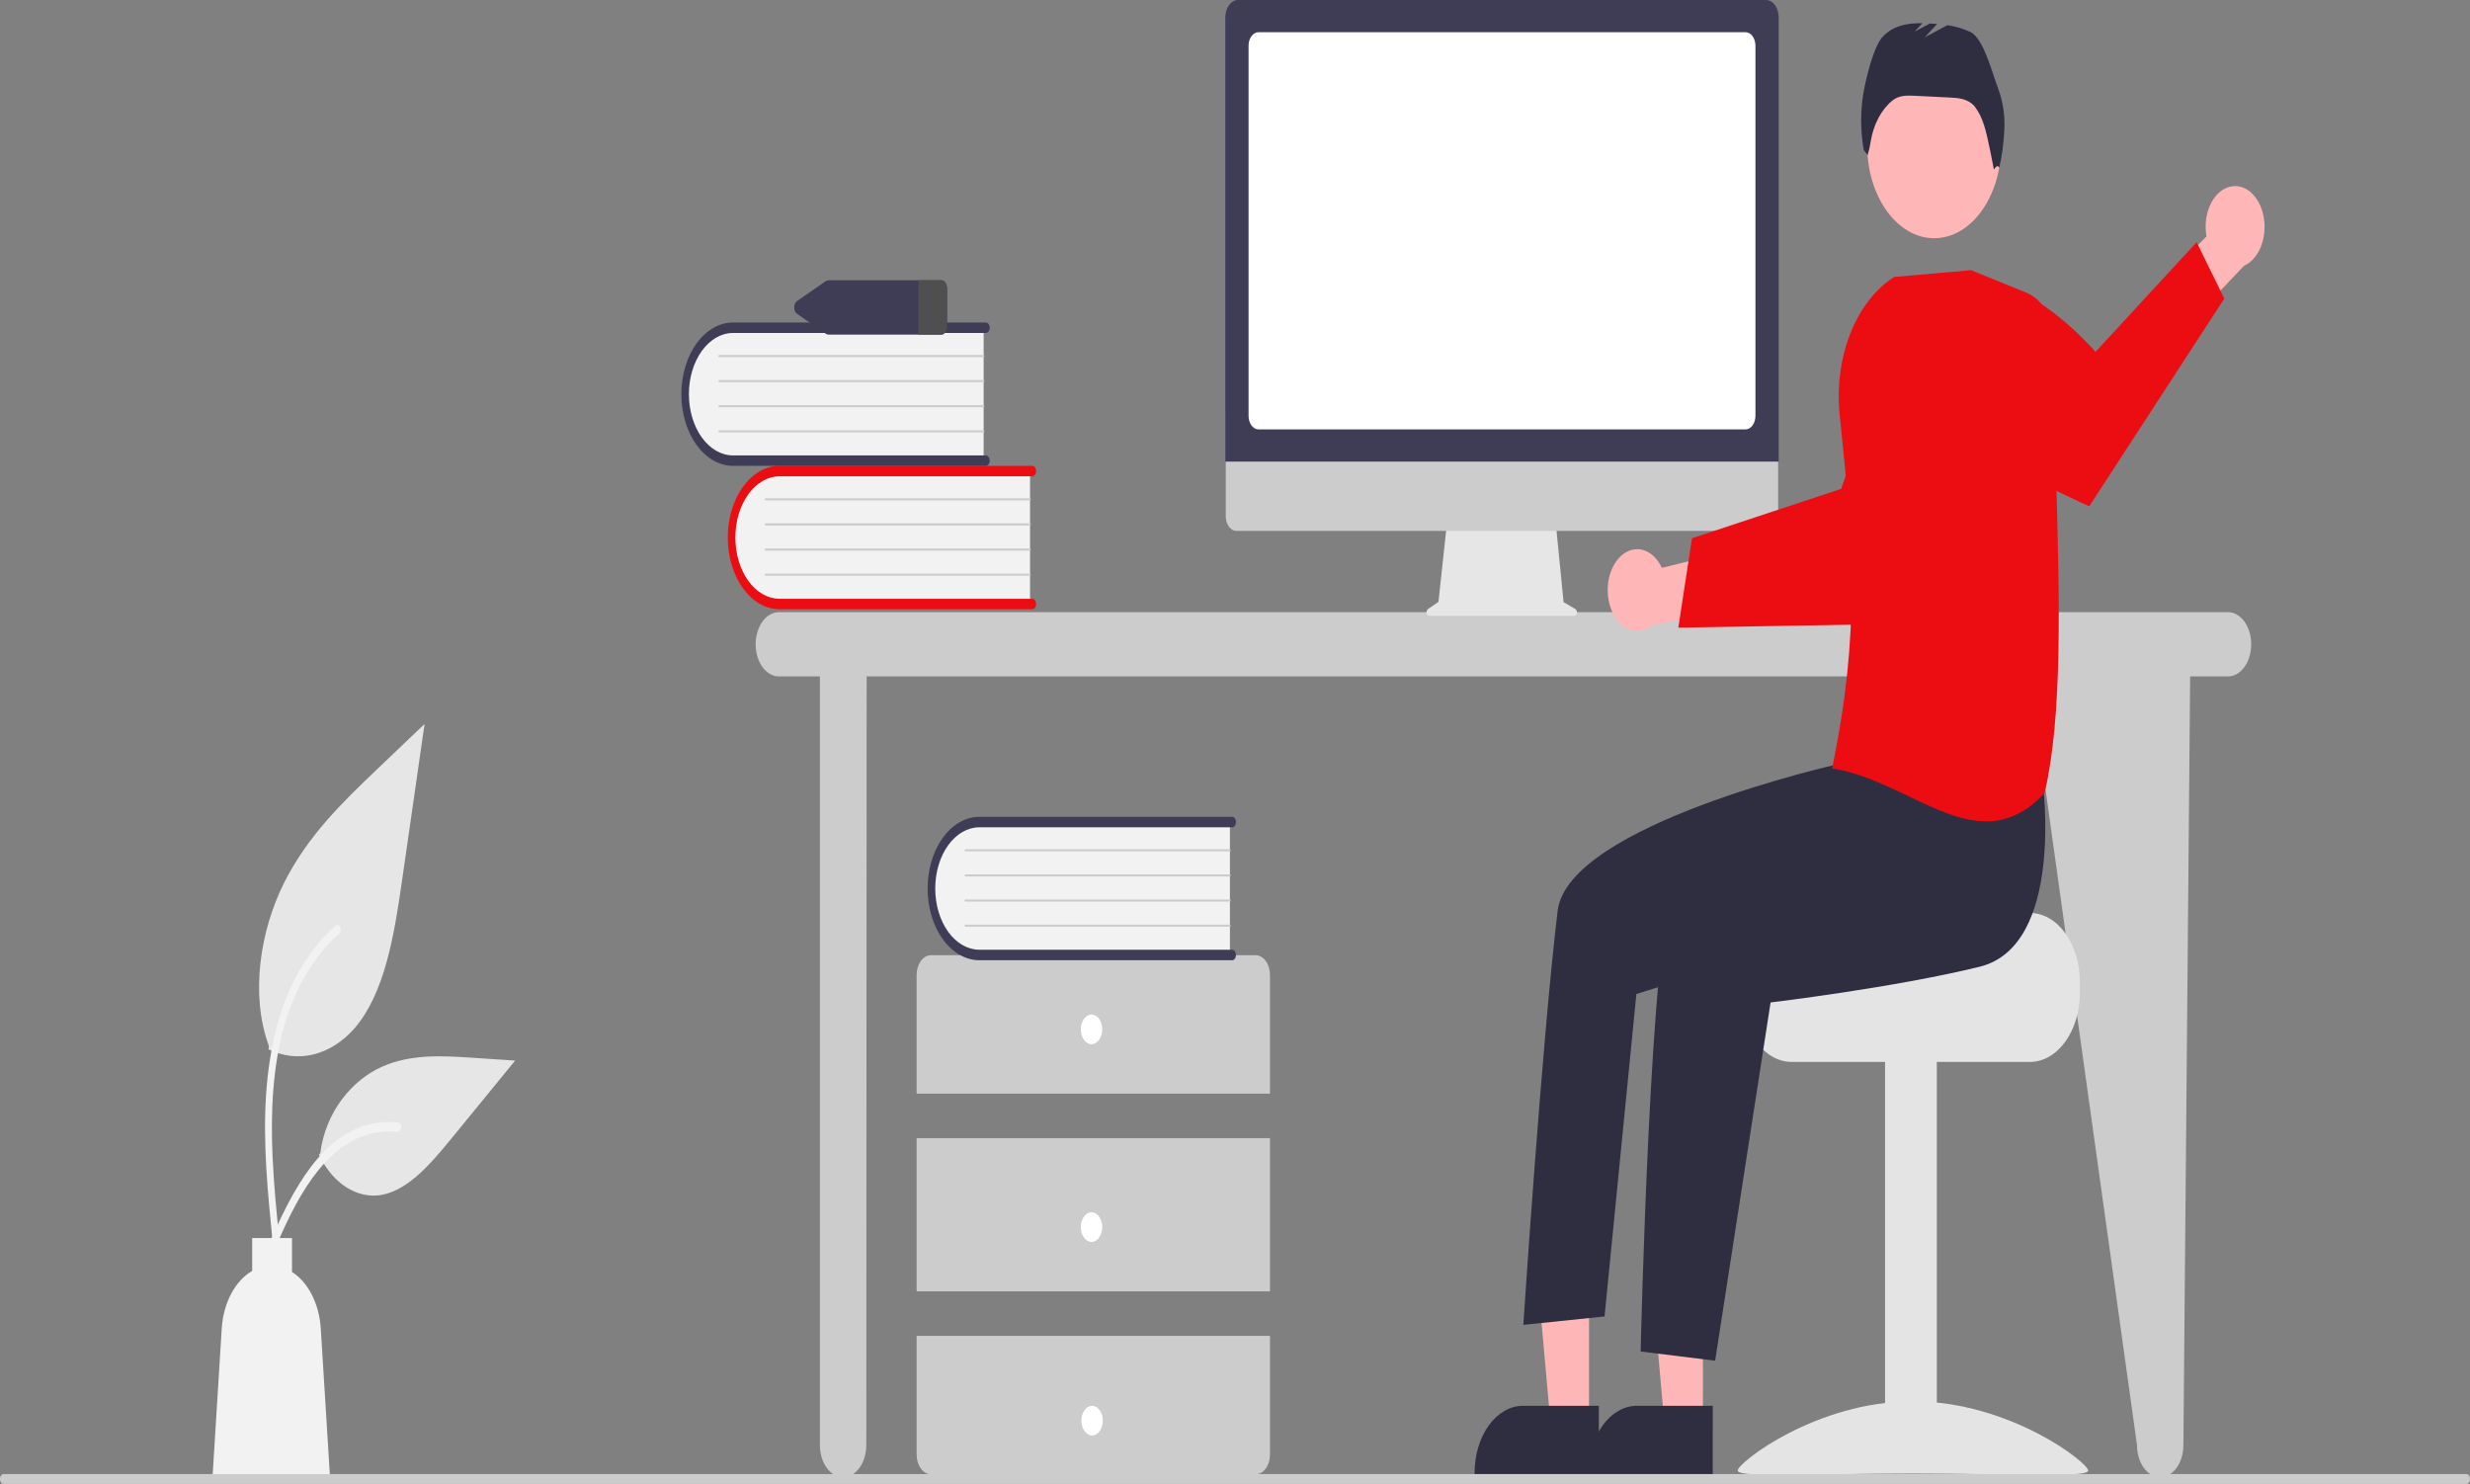 <svg width="521" height="313" viewBox="0 0 521 313" fill="none" xmlns="http://www.w3.org/2000/svg">
<rect x="0" y="0" width="521" height="313" fill="#808080" stroke="none"/>
<g clip-path="url(#clip0)">
<path d="M469.957 129.122H164.284C162.986 129.122 161.741 129.836 160.823 131.107C159.906 132.378 159.39 134.102 159.39 135.899C159.39 137.697 159.906 139.42 160.823 140.691C161.741 141.962 162.986 142.676 164.284 142.676H172.942V304.81C172.942 306.608 173.458 308.332 174.376 309.603C175.293 310.874 176.538 311.588 177.836 311.588C179.134 311.588 180.379 310.874 181.296 309.603C182.214 308.332 182.73 306.608 182.73 304.81L182.804 142.676H428.138L450.759 304.81C450.759 306.608 451.274 308.332 452.192 309.603C453.11 310.874 454.355 311.588 455.652 311.588C456.95 311.588 458.195 310.874 459.113 309.603C460.031 308.332 460.546 306.608 460.546 304.81L461.97 142.676H469.957C471.255 142.676 472.5 141.962 473.418 140.691C474.336 139.42 474.851 137.697 474.851 135.899C474.851 134.102 474.336 132.378 473.418 131.107C472.5 129.836 471.255 129.122 469.957 129.122Z" fill="#CCCCCC"/>
<path d="M217.268 98.923V127.623H165.347C163.987 127.689 162.63 127.382 161.355 126.722C160.079 126.061 158.91 125.059 157.915 123.773C156.919 122.487 156.116 120.942 155.552 119.226C154.987 117.51 154.672 115.657 154.625 113.772C154.578 111.888 154.799 110.009 155.276 108.243C155.753 106.477 156.476 104.858 157.405 103.479C158.334 102.1 159.449 100.988 160.688 100.206C161.928 99.425 163.266 98.989 164.626 98.923C164.867 98.911 165.107 98.911 165.347 98.923L217.268 98.923Z" fill="#F2F2F2"/>
<path d="M218.544 127.402C218.544 127.695 218.46 127.976 218.31 128.183C218.161 128.39 217.958 128.506 217.747 128.506H164.423C161.528 128.503 158.752 126.909 156.706 124.073C154.66 121.237 153.51 117.392 153.51 113.383C153.51 109.374 154.66 105.53 156.706 102.694C158.752 99.858 161.528 98.263 164.423 98.261H217.747C217.851 98.26 217.955 98.289 218.052 98.344C218.149 98.399 218.237 98.481 218.312 98.583C218.386 98.686 218.445 98.807 218.485 98.942C218.525 99.076 218.546 99.219 218.546 99.365C218.546 99.51 218.525 99.653 218.485 99.788C218.445 99.922 218.386 100.044 218.312 100.146C218.237 100.249 218.149 100.33 218.052 100.385C217.955 100.44 217.851 100.469 217.747 100.468H164.423C161.952 100.474 159.583 101.837 157.837 104.258C156.092 106.679 155.111 109.962 155.111 113.383C155.111 116.805 156.092 120.087 157.837 122.509C159.583 124.93 161.952 126.293 164.423 126.298H217.747C217.958 126.299 218.161 126.415 218.31 126.622C218.46 126.829 218.544 127.11 218.544 127.402Z" fill="#EC0D13"/>
<path d="M217.268 105.546H161.473C161.431 105.546 161.391 105.524 161.361 105.483C161.331 105.442 161.314 105.386 161.313 105.327C161.313 105.269 161.329 105.213 161.359 105.171C161.388 105.129 161.428 105.105 161.47 105.105H217.268C217.31 105.105 217.35 105.129 217.38 105.17C217.41 105.211 217.426 105.267 217.426 105.325C217.426 105.384 217.41 105.439 217.38 105.481C217.35 105.522 217.31 105.546 217.268 105.546Z" fill="#CCCCCC"/>
<path d="M217.268 110.845H161.473C161.431 110.845 161.391 110.822 161.361 110.781C161.331 110.74 161.314 110.684 161.313 110.626C161.313 110.567 161.329 110.511 161.359 110.469C161.388 110.428 161.428 110.404 161.47 110.403H217.268C217.31 110.404 217.35 110.427 217.38 110.469C217.41 110.51 217.426 110.566 217.426 110.624C217.426 110.682 217.41 110.738 217.38 110.779C217.35 110.821 217.31 110.844 217.268 110.845Z" fill="#CCCCCC"/>
<path d="M217.268 116.143H161.473C161.431 116.143 161.391 116.121 161.361 116.08C161.331 116.039 161.314 115.983 161.313 115.924C161.313 115.866 161.329 115.81 161.359 115.768C161.388 115.726 161.428 115.702 161.47 115.702H217.268C217.31 115.702 217.35 115.726 217.38 115.767C217.41 115.808 217.426 115.864 217.426 115.922C217.426 115.98 217.41 116.036 217.38 116.078C217.35 116.119 217.31 116.142 217.268 116.143Z" fill="#CCCCCC"/>
<path d="M217.268 121.441H161.473C161.431 121.442 161.391 121.419 161.361 121.378C161.331 121.337 161.314 121.281 161.313 121.223C161.313 121.164 161.329 121.108 161.359 121.066C161.388 121.025 161.428 121.001 161.47 121H217.268C217.31 121.001 217.35 121.024 217.38 121.065C217.41 121.107 217.426 121.163 217.426 121.221C217.426 121.279 217.41 121.335 217.38 121.376C217.35 121.417 217.31 121.441 217.268 121.441Z" fill="#CCCCCC"/>
<path d="M207.481 68.686V97.386H155.56C152.812 97.518 150.138 96.133 148.127 93.536C146.116 90.938 144.933 87.341 144.837 83.535C144.742 79.729 145.742 76.027 147.617 73.242C149.493 70.457 152.091 68.818 154.839 68.686C155.079 68.674 155.319 68.674 155.56 68.686H207.481Z" fill="#F2F2F2"/>
<path d="M208.756 97.165C208.756 97.458 208.672 97.739 208.523 97.945C208.373 98.153 208.17 98.269 207.959 98.269H154.635C151.739 98.269 148.961 96.676 146.914 93.84C144.866 91.004 143.715 87.157 143.715 83.146C143.715 79.135 144.866 75.289 146.914 72.453C148.961 69.617 151.739 68.023 154.635 68.023H207.959C208.064 68.023 208.167 68.052 208.264 68.108C208.361 68.163 208.449 68.244 208.523 68.347C208.597 68.449 208.655 68.571 208.695 68.705C208.735 68.839 208.756 68.982 208.756 69.127C208.756 69.272 208.735 69.416 208.695 69.55C208.655 69.684 208.597 69.805 208.523 69.908C208.449 70.01 208.361 70.092 208.264 70.147C208.167 70.203 208.064 70.231 207.959 70.231H154.635C152.162 70.231 149.79 71.592 148.041 74.014C146.292 76.436 145.309 79.721 145.309 83.146C145.309 86.572 146.292 89.856 148.041 92.278C149.79 94.701 152.162 96.061 154.635 96.061H207.959C208.17 96.061 208.373 96.178 208.523 96.385C208.672 96.592 208.756 96.872 208.756 97.165Z" fill="#3F3D56"/>
<path d="M207.481 75.309H151.686C151.644 75.309 151.603 75.286 151.573 75.245C151.543 75.204 151.526 75.149 151.526 75.09C151.525 75.032 151.541 74.975 151.571 74.934C151.6 74.892 151.641 74.868 151.683 74.867H207.481C207.523 74.868 207.563 74.891 207.592 74.933C207.622 74.974 207.639 75.03 207.639 75.088C207.639 75.146 207.622 75.202 207.592 75.243C207.563 75.285 207.523 75.308 207.481 75.309Z" fill="#CCCCCC"/>
<path d="M207.481 80.607H151.686C151.644 80.608 151.603 80.585 151.573 80.544C151.543 80.503 151.526 80.447 151.526 80.389C151.525 80.33 151.541 80.274 151.571 80.232C151.6 80.191 151.641 80.167 151.683 80.166H207.481C207.523 80.166 207.563 80.19 207.592 80.231C207.622 80.273 207.639 80.328 207.639 80.387C207.639 80.445 207.622 80.501 207.592 80.542C207.563 80.583 207.523 80.607 207.481 80.607Z" fill="#CCCCCC"/>
<path d="M207.481 85.906H151.686C151.644 85.906 151.603 85.883 151.573 85.842C151.543 85.801 151.526 85.746 151.526 85.687C151.525 85.629 151.541 85.573 151.571 85.531C151.6 85.489 151.641 85.465 151.683 85.464H207.481C207.523 85.465 207.563 85.488 207.592 85.53C207.622 85.571 207.639 85.627 207.639 85.685C207.639 85.743 207.622 85.799 207.592 85.84C207.563 85.882 207.523 85.905 207.481 85.906Z" fill="#CCCCCC"/>
<path d="M207.481 91.204H151.686C151.644 91.205 151.603 91.182 151.573 91.141C151.543 91.1 151.526 91.044 151.526 90.986C151.525 90.927 151.541 90.871 151.571 90.829C151.6 90.787 151.641 90.763 151.683 90.763H207.481C207.523 90.763 207.563 90.787 207.592 90.828C207.622 90.87 207.639 90.925 207.639 90.984C207.639 91.042 207.622 91.097 207.592 91.139C207.563 91.18 207.523 91.204 207.481 91.204Z" fill="#CCCCCC"/>
<path d="M267.881 230.679V205.655C267.881 204.549 267.563 203.488 266.999 202.706C266.434 201.924 265.668 201.484 264.869 201.484H196.356C195.557 201.484 194.791 201.924 194.227 202.706C193.662 203.488 193.345 204.549 193.345 205.655V230.679H267.881Z" fill="#CCCCCC"/>
<path d="M267.881 240.063H193.345V272.385H267.881V240.063Z" fill="#CCCCCC"/>
<path d="M193.345 281.769V306.793C193.345 307.899 193.662 308.96 194.227 309.742C194.791 310.525 195.557 310.964 196.356 310.964H264.869C265.668 310.964 266.434 310.525 266.999 309.742C267.563 308.96 267.881 307.899 267.881 306.793V281.769H193.345Z" fill="#CCCCCC"/>
<path d="M230.236 220.252C231.484 220.252 232.495 218.852 232.495 217.124C232.495 215.397 231.484 213.996 230.236 213.996C228.989 213.996 227.978 215.397 227.978 217.124C227.978 218.852 228.989 220.252 230.236 220.252Z" fill="white"/>
<path d="M230.236 261.959C231.484 261.959 232.495 260.558 232.495 258.831C232.495 257.103 231.484 255.703 230.236 255.703C228.989 255.703 227.978 257.103 227.978 258.831C227.978 260.558 228.989 261.959 230.236 261.959Z" fill="white"/>
<path d="M230.357 302.782C231.605 302.782 232.616 301.382 232.616 299.654C232.616 297.927 231.605 296.526 230.357 296.526C229.11 296.526 228.099 297.927 228.099 299.654C228.099 301.382 229.11 302.782 230.357 302.782Z" fill="white"/>
<path d="M259.43 172.952V201.652H207.509C204.762 201.782 202.09 200.396 200.081 197.799C198.072 195.201 196.889 191.606 196.794 187.801C196.698 183.997 197.697 180.296 199.571 177.512C201.445 174.727 204.041 173.087 206.788 172.952C207.028 172.941 207.269 172.941 207.509 172.952H259.43Z" fill="#F2F2F2"/>
<path d="M260.706 201.431C260.705 201.724 260.621 202.005 260.472 202.212C260.323 202.419 260.12 202.535 259.908 202.535H206.584C203.689 202.536 200.912 200.945 198.863 198.11C196.815 195.276 195.664 191.431 195.662 187.422C195.66 183.412 196.808 179.565 198.854 176.727C200.9 173.89 203.676 172.294 206.571 172.29H259.908C260.013 172.289 260.117 172.318 260.214 172.373C260.311 172.428 260.399 172.51 260.473 172.612C260.548 172.715 260.607 172.836 260.647 172.971C260.687 173.105 260.708 173.248 260.708 173.394C260.708 173.539 260.687 173.683 260.647 173.817C260.607 173.951 260.548 174.073 260.473 174.175C260.399 174.278 260.311 174.359 260.214 174.414C260.117 174.47 260.013 174.498 259.908 174.497H206.584C204.113 174.502 201.744 175.865 199.998 178.286C198.252 180.708 197.271 183.99 197.271 187.412C197.271 190.835 198.252 194.117 199.998 196.539C201.744 198.96 204.113 200.323 206.584 200.327H259.908C260.12 200.328 260.323 200.444 260.472 200.651C260.621 200.858 260.705 201.139 260.706 201.431Z" fill="#3F3D56"/>
<path d="M259.43 179.575H203.635C203.593 179.575 203.553 179.553 203.522 179.512C203.492 179.471 203.475 179.415 203.475 179.356C203.475 179.298 203.491 179.242 203.52 179.2C203.55 179.158 203.59 179.134 203.632 179.134H259.43C259.472 179.134 259.512 179.158 259.542 179.199C259.571 179.24 259.588 179.296 259.588 179.354C259.588 179.413 259.571 179.468 259.542 179.51C259.512 179.551 259.472 179.575 259.43 179.575H259.43Z" fill="#CCCCCC"/>
<path d="M259.43 184.874H203.635C203.593 184.874 203.553 184.851 203.522 184.81C203.492 184.769 203.475 184.713 203.475 184.655C203.475 184.597 203.491 184.54 203.52 184.499C203.55 184.457 203.59 184.433 203.632 184.432H259.43C259.472 184.433 259.512 184.456 259.542 184.498C259.571 184.539 259.588 184.595 259.588 184.653C259.588 184.711 259.571 184.767 259.542 184.808C259.512 184.85 259.472 184.873 259.43 184.874H259.43Z" fill="#CCCCCC"/>
<path d="M259.43 190.172H203.635C203.593 190.172 203.553 190.15 203.522 190.109C203.492 190.068 203.475 190.012 203.475 189.953C203.475 189.895 203.491 189.839 203.52 189.797C203.55 189.755 203.59 189.731 203.632 189.731H259.43C259.472 189.731 259.512 189.755 259.542 189.796C259.571 189.837 259.588 189.893 259.588 189.951C259.588 190.01 259.571 190.065 259.542 190.107C259.512 190.148 259.472 190.172 259.43 190.172H259.43Z" fill="#CCCCCC"/>
<path d="M259.43 195.471H203.635C203.593 195.471 203.553 195.448 203.522 195.407C203.492 195.366 203.475 195.31 203.475 195.252C203.475 195.193 203.491 195.137 203.52 195.095C203.55 195.054 203.59 195.03 203.632 195.029H259.43C259.472 195.03 259.512 195.053 259.542 195.094C259.571 195.136 259.588 195.192 259.588 195.25C259.588 195.308 259.571 195.364 259.542 195.405C259.512 195.446 259.472 195.47 259.43 195.471H259.43Z" fill="#CCCCCC"/>
<path d="M198.452 59.112H174.796C174.571 59.111 174.35 59.183 174.149 59.32L168.178 63.459C167.982 63.575 167.814 63.768 167.696 64.015C167.578 64.261 167.516 64.55 167.516 64.846C167.516 65.142 167.578 65.431 167.696 65.677C167.814 65.924 167.982 66.117 168.178 66.233L174.149 70.372C174.35 70.51 174.571 70.581 174.796 70.581H198.452C198.778 70.607 199.098 70.454 199.343 70.156C199.588 69.857 199.739 69.437 199.762 68.986V60.707C199.739 60.256 199.588 59.835 199.343 59.537C199.098 59.238 198.778 59.085 198.452 59.112Z" fill="#3F3D56"/>
<path d="M199.762 60.707V68.986C199.739 69.437 199.588 69.857 199.343 70.156C199.098 70.454 198.778 70.607 198.452 70.581H193.739V59.112H198.452C198.778 59.085 199.098 59.238 199.343 59.537C199.588 59.835 199.739 60.256 199.762 60.707Z" fill="#4F4F4F"/>
<path d="M56.628 221.329C59.674 222.812 62.945 223.184 66.124 222.408C69.304 221.632 72.286 219.736 74.783 216.901C81.142 209.509 83.135 197.332 84.757 186.057C86.357 174.94 87.956 163.824 89.555 152.707L79.51 162.286C72.286 169.175 64.9 176.284 59.898 186.262C54.896 196.239 52.713 209.86 56.731 220.657" fill="#E6E6E6"/>
<path d="M57.487 261.707C56.47 251.45 55.425 241.063 56.138 230.696C56.771 221.49 58.799 212.498 62.928 205.126C65.12 201.22 67.787 197.873 70.809 195.236C71.597 194.547 72.322 196.277 71.537 196.963C66.308 201.539 62.264 208.298 59.987 216.263C57.472 225.121 57.069 234.776 57.502 244.186C57.764 249.876 58.319 255.529 58.879 261.175C58.923 261.43 58.896 261.699 58.802 261.928C58.709 262.156 58.556 262.326 58.375 262.405C58.19 262.474 57.993 262.439 57.827 262.308C57.661 262.178 57.539 261.961 57.487 261.707L57.487 261.707Z" fill="#F2F2F2"/>
<path d="M67.28 243.558C68.586 246.308 70.382 248.545 72.494 250.055C74.606 251.564 76.963 252.295 79.338 252.177C85.442 251.776 90.531 245.876 95.112 240.274L108.662 223.706L99.695 223.112C93.246 222.684 86.63 222.286 80.487 225.04C74.345 227.794 68.68 234.423 67.557 243.228" fill="#E6E6E6"/>
<path d="M54.614 267.602C59.507 255.611 65.183 242.284 75.326 238.024C78.146 236.844 81.103 236.421 84.037 236.778C84.962 236.889 84.731 238.863 83.808 238.753C78.889 238.187 73.979 239.986 69.905 243.847C65.985 247.542 62.933 252.679 60.35 258.127C58.767 261.464 57.35 264.943 55.932 268.417C55.479 269.527 54.155 268.726 54.614 267.602L54.614 267.602Z" fill="#F2F2F2"/>
<path d="M46.773 280.224C46.937 277.578 47.623 275.046 48.756 272.903C49.888 270.759 51.423 269.087 53.194 268.069V261.136H61.59V268.287C63.274 269.356 64.723 271.024 65.79 273.121C66.857 275.218 67.503 277.669 67.662 280.224L69.636 312.007H44.798L46.773 280.224Z" fill="#F2F2F2"/>
<path d="M332.305 128.47L329.808 127.014L328.094 109.674H305.277L303.42 126.943L301.186 128.49C301.079 128.564 300.993 128.686 300.942 128.836C300.892 128.986 300.879 129.155 300.907 129.316C300.934 129.477 301 129.621 301.094 129.724C301.187 129.826 301.304 129.882 301.423 129.882H332.1C332.222 129.882 332.341 129.824 332.436 129.716C332.53 129.609 332.595 129.459 332.62 129.293C332.644 129.127 332.626 128.954 332.569 128.804C332.511 128.654 332.418 128.536 332.305 128.47Z" fill="#E6E6E6"/>
<path d="M372.853 111.981H260.77C260.182 111.979 259.618 111.654 259.203 111.078C258.787 110.501 258.554 109.72 258.554 108.906V87.017H375.068V108.906C375.068 109.72 374.835 110.501 374.419 111.078C374.004 111.654 373.441 111.979 372.853 111.981Z" fill="#CCCCCC"/>
<path d="M375.185 97.362H258.452V3.707C258.453 2.724 258.735 1.782 259.237 1.087C259.739 0.392 260.419 0.001 261.129 -7.62939e-06H372.508C373.218 0.001 373.899 0.392 374.4 1.087C374.902 1.782 375.185 2.724 375.185 3.707L375.185 97.362Z" fill="#3F3D56"/>
<path d="M368.213 90.565H265.424C264.877 90.564 264.352 90.263 263.965 89.727C263.578 89.191 263.361 88.465 263.36 87.707V9.655C263.361 8.898 263.578 8.171 263.965 7.635C264.352 7.1 264.877 6.798 265.424 6.797H368.213C368.76 6.798 369.285 7.1 369.672 7.635C370.059 8.171 370.276 8.898 370.277 9.655V87.707C370.276 88.465 370.059 89.191 369.672 89.727C369.285 90.263 368.76 90.564 368.213 90.565Z" fill="white"/>
<path d="M341.14 118.105C341.804 117.256 342.594 116.619 343.454 116.239C344.315 115.859 345.225 115.744 346.121 115.904C347.018 116.063 347.877 116.493 348.641 117.163C349.404 117.832 350.052 118.726 350.538 119.779L364.442 116.356L368.005 127.55L348.321 132.002C346.989 133.018 345.433 133.321 343.95 132.854C342.467 132.388 341.159 131.184 340.274 129.471C339.388 127.758 338.988 125.655 339.147 123.56C339.307 121.465 340.016 119.524 341.14 118.105Z" fill="#FFB6B6"/>
<path d="M354.013 132.398L368.507 132.148L370.342 132.113L399.832 131.599C399.832 131.599 407.84 121.018 414.813 110.125L413.836 100.335C412.883 90.727 409.441 81.925 404.152 75.569C394.164 84.811 388.373 103.104 388.373 103.104L370.088 109.161L368.259 109.767L356.897 113.527L354.013 132.398Z" fill="#EC0D13"/>
<path d="M428.212 192.573H401.156C401.156 194.178 371.58 195.481 371.58 195.481C370.928 196.162 370.333 196.942 369.808 197.808C368.229 200.416 367.366 203.712 367.371 207.115V209.442C367.372 213.298 368.479 216.997 370.448 219.724C372.417 222.45 375.088 223.983 377.872 223.984H428.212C430.997 223.981 433.666 222.448 435.635 219.721C437.604 216.995 438.711 213.298 438.713 209.442V207.115C438.71 203.26 437.602 199.564 435.633 196.838C433.665 194.112 430.996 192.578 428.212 192.573Z" fill="#E4E4E4"/>
<path d="M408.537 223.407H397.616V310.704H408.537V223.407Z" fill="#E4E4E4"/>
<path d="M366.534 310.173C366.534 311.807 383.083 310.805 403.497 310.805C423.911 310.805 440.46 311.807 440.46 310.173C440.46 308.539 423.911 295.58 403.497 295.58C383.083 295.58 366.534 308.539 366.534 310.173Z" fill="#E4E4E4"/>
<path d="M359.198 300.198L351.07 300.198L347.203 256.782L359.199 256.782L359.198 300.198Z" fill="#FFB6B6"/>
<path d="M361.27 311.109L335.063 311.108V310.649C335.063 306.902 336.138 303.309 338.051 300.66C339.964 298.011 342.558 296.523 345.264 296.522H345.264L361.271 296.523L361.27 311.109Z" fill="#2F2E41"/>
<path d="M335.175 300.198L327.047 300.198L323.181 256.782L335.176 256.782L335.175 300.198Z" fill="#FFB6B6"/>
<path d="M337.248 311.109L311.041 311.108V310.649C311.041 306.902 312.116 303.309 314.028 300.66C315.941 298.011 318.536 296.523 321.241 296.522H321.242L337.248 296.523L337.248 311.109Z" fill="#2F2E41"/>
<path d="M407.982 50.247C415.787 50.247 422.114 41.484 422.114 30.676C422.114 19.867 415.787 11.104 407.982 11.104C400.177 11.104 393.85 19.867 393.85 30.676C393.85 41.484 400.177 50.247 407.982 50.247Z" fill="#FFB6B6"/>
<path d="M430.855 164.769C430.855 164.769 435.596 199.493 417.555 203.915C399.513 208.337 373.47 211.445 373.47 211.445L361.775 287.011L346.063 285.068C346.063 285.068 348.152 194.103 353.291 186.986C358.43 179.87 390.91 158.56 390.91 158.56L430.855 164.769Z" fill="#2F2E41"/>
<path d="M395.618 150.216L387.728 161.179C387.728 161.179 330.754 173.888 328.556 192.112C325.238 219.625 321.318 279.455 321.318 279.455L338.448 277.676L345.165 209.665L372.573 201.032L403.755 177.497L395.618 150.216Z" fill="#2F2E41"/>
<path d="M421.581 18.993C420.186 15.348 418.414 8.083 415.598 6.736C414.034 6.018 412.418 5.541 410.779 5.314L405.993 7.864L408.598 5.058C408.091 5.016 407.584 4.982 407.077 4.955L403.848 6.675L405.5 4.896C402.489 4.853 399.382 5.287 397.049 7.825C395.061 9.988 393.09 18.185 392.772 21.659C392.431 24.983 392.55 28.366 393.123 31.628L393.941 32.705C394.227 31.796 394.442 30.848 394.582 29.876C394.876 28.061 395.439 26.349 396.236 24.852C397.033 23.354 398.047 22.103 399.212 21.178L399.257 21.143C400.628 20.074 402.293 20.123 403.865 20.202L411.336 20.574C413.133 20.664 415.068 20.821 416.469 22.382C417.36 23.534 418.06 24.939 418.522 26.5C419.218 28.446 420.579 35.786 420.579 35.786C420.579 35.786 421.348 34.401 421.717 35.432C422.309 32.742 422.669 29.963 422.789 27.156C422.907 24.336 422.49 21.522 421.581 18.993Z" fill="#2F2E41"/>
<path d="M471.009 39.27C470.107 39.352 469.23 39.708 468.438 40.31C467.646 40.913 466.96 41.748 466.426 42.758C465.893 43.768 465.526 44.928 465.352 46.156C465.177 47.383 465.199 48.649 465.416 49.863L454.051 61.472L457.461 72.757L473.343 56.05C474.793 55.411 476.022 54.057 476.799 52.246C477.576 50.435 477.846 48.293 477.558 46.224C477.27 44.156 476.444 42.306 475.237 41.024C474.03 39.742 472.526 39.118 471.009 39.27Z" fill="#FFB6B6"/>
<path d="M469.18 62.971L440.691 106.789C440.691 106.789 427.067 100.749 416.53 94.2L411.796 74.066C410.697 69.395 410.228 64.484 410.413 59.578C425.019 54.196 442.009 74.224 442.009 74.224L463.334 51.091L469.18 62.971Z" fill="#EC0D13"/>
<path d="M402.704 168.006C397.621 165.574 392.365 163.06 386.696 162.116L386.453 162.076L386.52 161.749C392.388 133.214 390.924 114.96 388.048 87.541C387.436 81.627 388.222 75.597 390.288 70.352C392.354 65.107 395.59 60.928 399.511 58.438L399.546 58.417L415.737 56.992L415.774 56.989L427.55 61.785C429.244 62.48 430.726 63.925 431.77 65.899C432.815 67.872 433.363 70.265 433.331 72.712C433.203 81.729 433.474 91.797 433.76 102.455C434.403 126.367 435.067 151.093 431.297 167.136L431.277 167.22L431.227 167.275C427.761 171.184 423.418 173.297 418.948 173.248C413.663 173.248 408.269 170.668 402.704 168.006Z" fill="#EC0D13"/>
<path d="M520.247 313H0.753C0.553 313 0.362 312.89 0.221 312.695C0.079 312.499 0 312.234 0 311.957C0 311.681 0.079 311.416 0.221 311.22C0.362 311.025 0.553 310.915 0.753 310.915H520.247C520.447 310.915 520.638 311.025 520.779 311.22C520.921 311.416 521 311.681 521 311.957C521 312.234 520.921 312.499 520.779 312.695C520.638 312.89 520.447 313 520.247 313Z" fill="#CCCCCC"/>
</g>
<defs>
<clipPath id="clip0">
<rect width="521" height="313" fill="white"/>
</clipPath>
</defs>
</svg>
